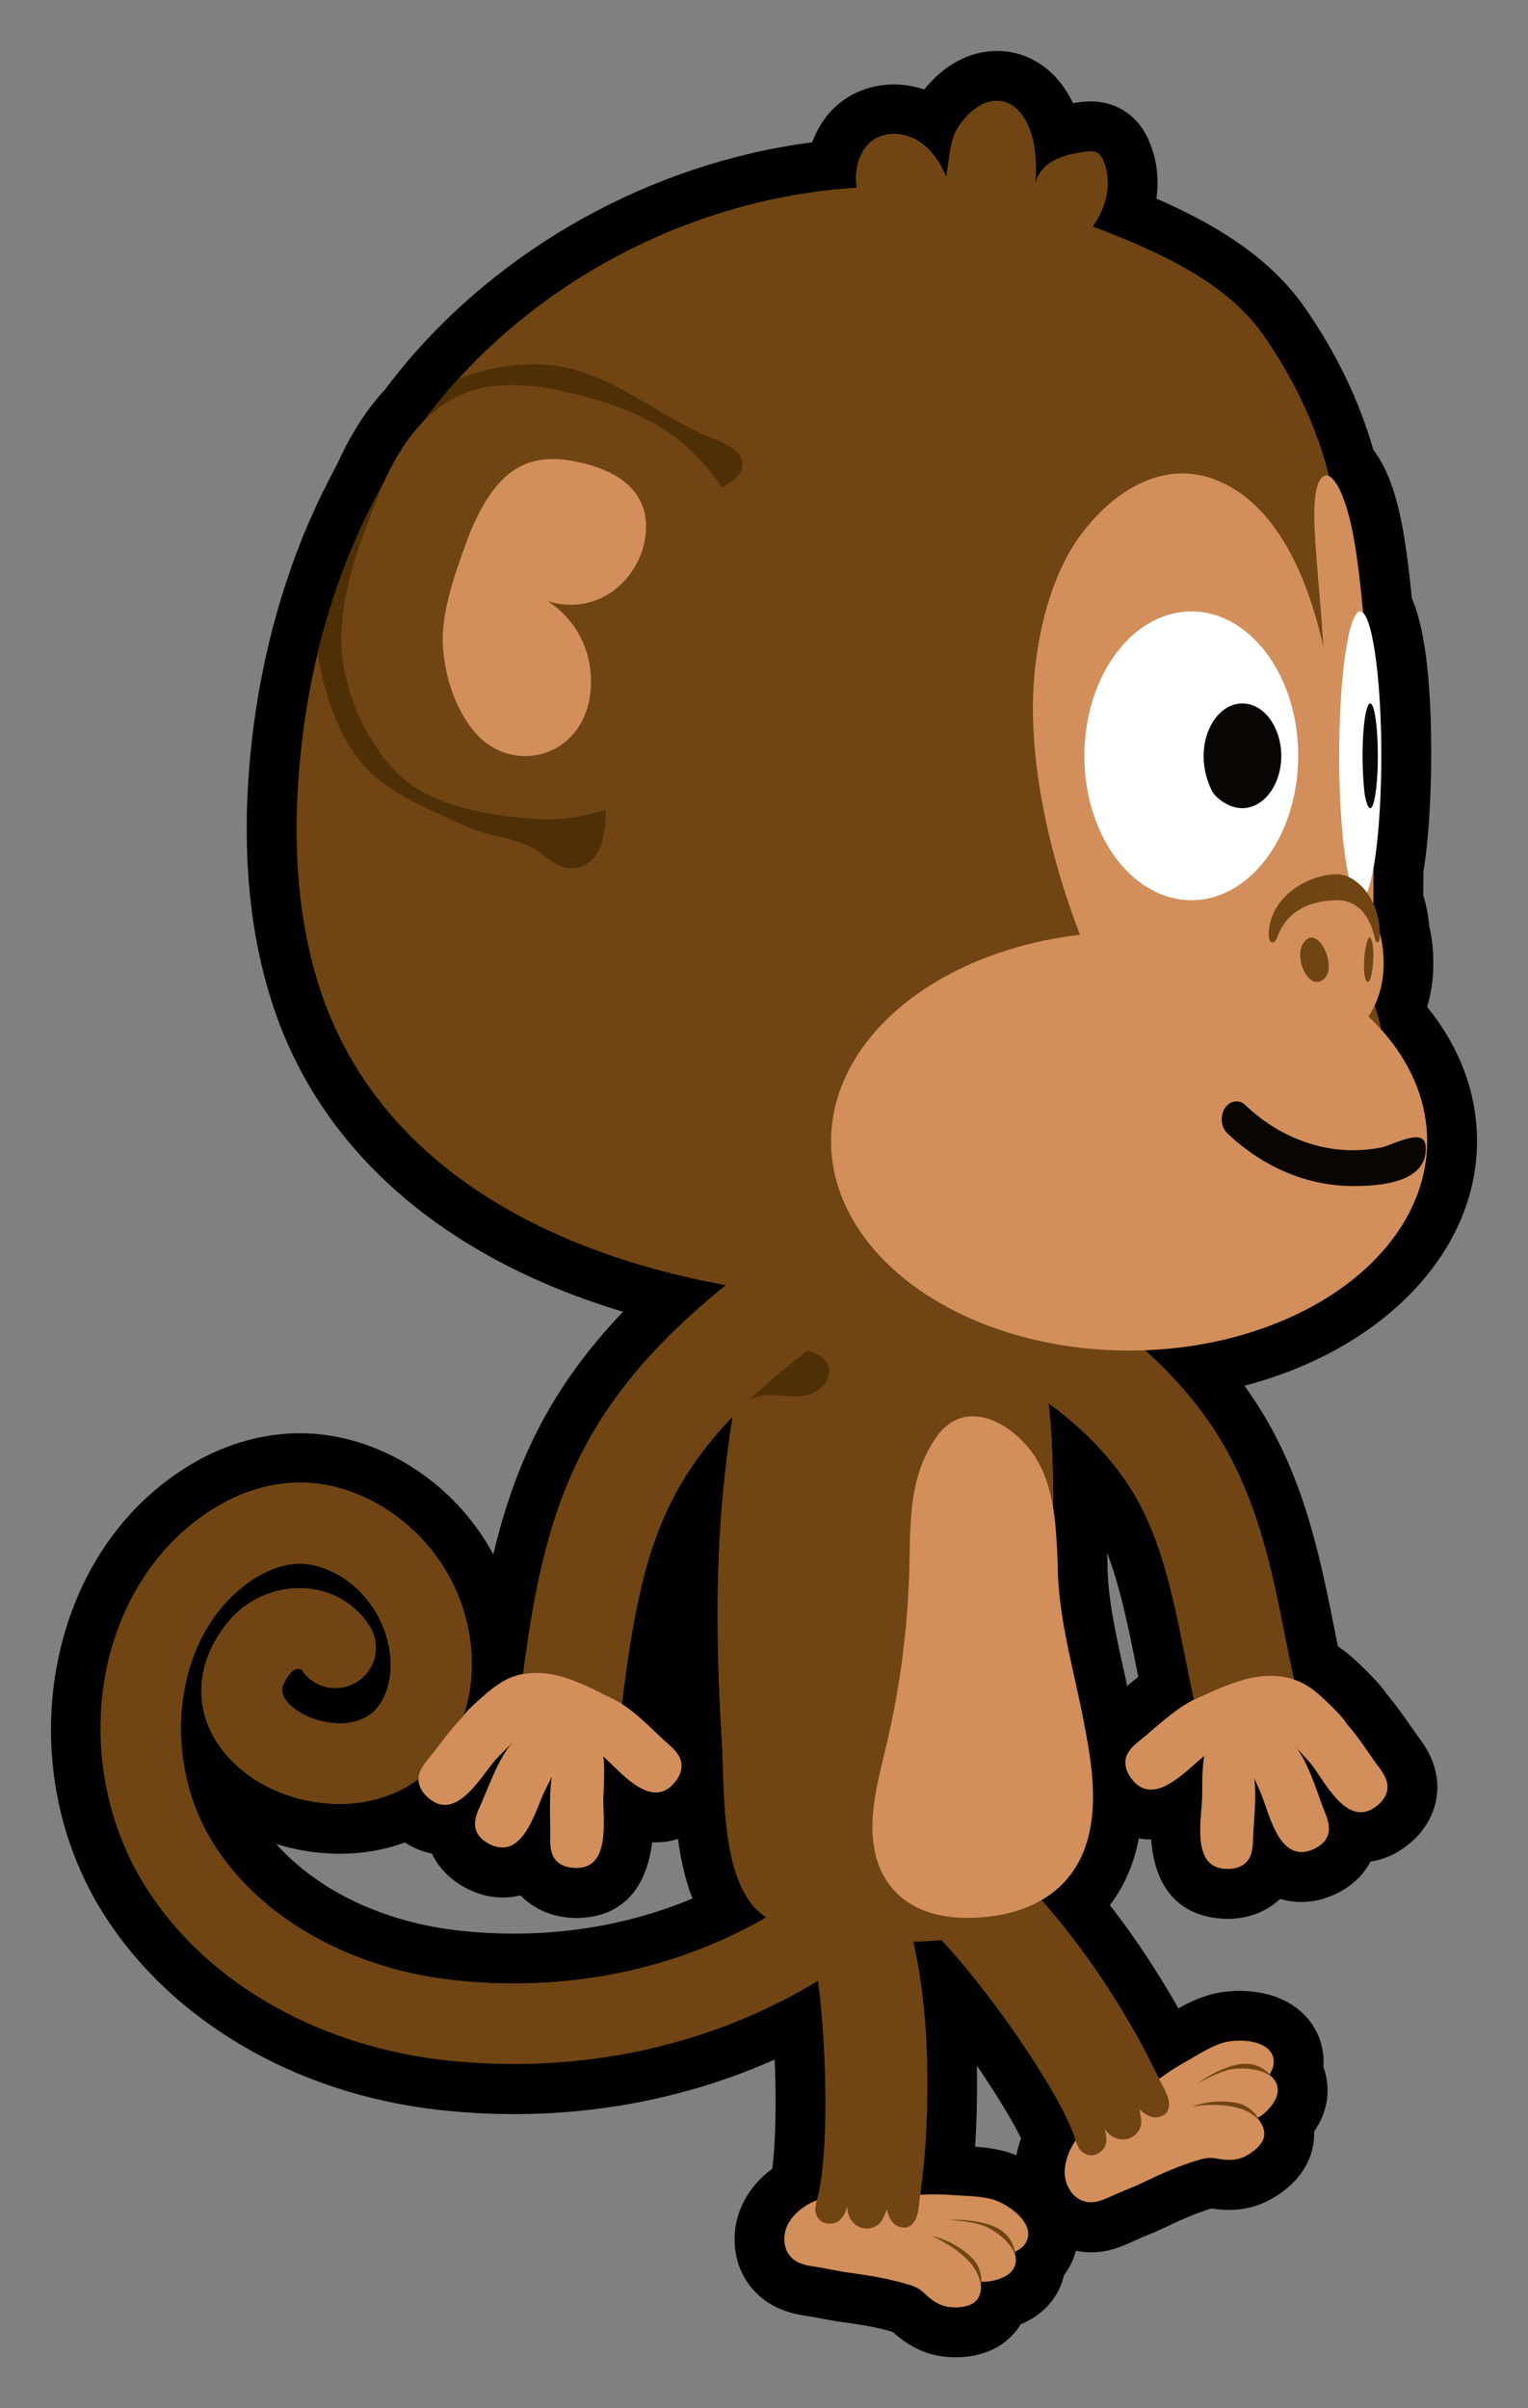 <?xml version="1.0" encoding="utf-8"?><!-- Generator: Adobe Illustrator 16.0.0, SVG Export Plug-In . SVG Version: 6.00 Build 0)  --><!DOCTYPE svg PUBLIC "-//W3C//DTD SVG 1.0//EN" "http://www.w3.org/TR/2001/REC-SVG-20010904/DTD/svg10.dtd"><svg xmlns="http://www.w3.org/2000/svg" xmlns:xlink="http://www.w3.org/1999/xlink" version="1.0" id="Calque_1" x="0px" y="0px" width="28.471" height="44.864" viewBox="1.64 0.943 28.471 44.864" enable-background="new 0 0 31.75 46.75" xml:space="preserve">
<rect x="1.64" y="0.943" width="28.471" height="44.864" fill="#808080" stroke="none"/>
<g id="singe_2">
	<g>
		<g>
			<path fill="#8D5E1B" d="M19.445,44.391c-0.074,0-0.146-0.004-0.209-0.015c-0.301-0.044-0.533-0.221-0.678-0.36     c-0.039-0.039-0.045-0.045-0.139-0.073c-0.354-0.104-0.729-0.162-1.014-0.2c-0.119-0.016-0.234-0.038-0.35-0.061     c-0.082-0.016-0.164-0.031-0.248-0.043c-0.23-0.035-0.545-0.082-0.783-0.344c-0.158-0.177-0.242-0.414-0.234-0.666     c0.002-0.136,0.033-0.275,0.09-0.4c0.109-0.242,0.307-0.453,0.574-0.611c0.117-0.625,0.129-1.891,0.035-3.025     c-1.598,0.831-3.404,1.269-5.27,1.269c-0.443,0-0.895-0.025-1.342-0.073C7.307,39.506,5.072,38.184,3.9,36.25     c-1.402-2.314-1.037-5.438,0.832-7.109c0.48-0.432,1.27-0.959,2.291-1.025c0.066-0.005,0.135-0.007,0.203-0.007     c1.342,0,2.66,0.878,3.281,2.184c0.229,0.486,0.357,1.006,0.377,1.521c0.023-0.012,0.076-0.036,0.076-0.036     c0.395-2.821,1.041-4.662,3.193-6.632c-3.469-0.836-5.895-2.698-6.883-5.307c-0.482-1.279-0.664-2.796-0.531-4.504     c0.119-1.583,0.48-3.086,1.072-4.466l0.078-0.174c0.121-0.269,0.25-0.529,0.387-0.786c0,0,0.072-0.143,0.094-0.18     C8.59,9.243,8.867,8.812,9.184,8.484l0.035-0.049c0.055-0.074,0.109-0.149,0.168-0.223c1.887-2.347,4.758-3.893,7.754-4.195     c0.006-0.039,0.014-0.078,0.023-0.116c0.062-0.267,0.197-0.492,0.383-0.653c0.197-0.172,0.463-0.268,0.744-0.268     c0.225,0,0.445,0.059,0.641,0.168c0.029,0.017,0.061,0.035,0.09,0.055c0.02-0.04,0.041-0.078,0.064-0.115     c0.301-0.471,0.699-0.729,1.119-0.729c0.041,0,0.082,0.003,0.123,0.008c0.479,0.06,0.854,0.459,1,1.044     c0.15-0.048,0.303-0.074,0.439-0.096c0.061-0.008,0.123-0.017,0.186-0.017c0.16,0,0.301,0.044,0.418,0.128     c0.139,0.103,0.207,0.233,0.246,0.324c0.156,0.361,0.16,0.773,0.021,1.169c0.016,0.007,0.027,0.011,0.041,0.017     c1.033,0.422,2.186,0.992,2.889,2.007c0.574,0.831,0.99,1.708,1.236,2.606c0.158,0.17,0.359,0.521,0.502,1.284     c0.066,0.356,0.127,0.823,0.182,1.388c0.336,0.651,0.355,2.287,0.348,3.018c-0.008,0.747-0.061,1.425-0.145,1.915     c0,0.188,0,0.368-0.004,0.544c0.066,0.174,0.105,0.359,0.115,0.554c0.057,0.21,0.082,0.446,0.076,0.7     c-0.006,0.253-0.053,0.508-0.141,0.746c0.021,0.07,0.041,0.141,0.057,0.209c0.586,0.689,0.896,1.48,0.896,2.294     c0,2.078-1.998,3.825-4.707,4.258c0.232,0.263,0.443,0.534,0.629,0.812c0.873,1.31,1.154,2.729,1.43,4.104     c0.035,0.178,0.072,0.354,0.109,0.529c0.26,0.143,0.465,0.344,0.631,0.509c0.104,0.101,0.219,0.214,0.316,0.363l0.008,0.011     c0.166,0.189,0.311,0.398,0.438,0.584l0.129,0.182c0.092,0.121,0.219,0.289,0.266,0.518c0.072,0.359-0.102,0.724-0.457,0.949     c-0.154,0.1-0.318,0.148-0.488,0.148l0,0c-0.049,0-0.098-0.004-0.145-0.011c-0.057,0.325-0.307,0.591-0.676,0.707     c-0.096,0.03-0.193,0.046-0.287,0.046c-0.219,0-0.393-0.073-0.535-0.186c-0.006,0.012-0.012,0.022-0.018,0.035     c-0.148,0.291-0.457,0.465-0.822,0.465c-0.043,0-0.086-0.002-0.129-0.006c-0.941-0.102-0.861-1.176-0.828-1.591     c-0.146,0.072-0.305,0.118-0.473,0.118c-0.232,0-0.445-0.088-0.617-0.256c-0.006,0.256-0.033,0.516-0.098,0.773     c-0.113,0.459-0.338,0.851-0.656,1.153c0.291,0.353,0.566,0.724,0.822,1.104c0.344,0.514,0.633,0.998,0.881,1.477     c0.021-0.013,0.221-0.127,0.221-0.127c0.188-0.111,0.4-0.236,0.643-0.312c0.131-0.041,0.293-0.062,0.457-0.062     c0.219,0,0.621,0.041,0.883,0.316c0.15,0.156,0.227,0.365,0.215,0.586c-0.002,0.039-0.006,0.078-0.014,0.117     c0.07,0.131,0.102,0.279,0.088,0.438c-0.02,0.236-0.146,0.436-0.268,0.57c0.031,0.141,0.027,0.283-0.02,0.416     c-0.119,0.352-0.465,0.543-0.607,0.611c-0.141,0.063-0.301,0.098-0.475,0.098c-0.1,0-0.197-0.01-0.289-0.029     c-0.021-0.004-0.037-0.007-0.053-0.007c-0.014,0-0.035,0.002-0.105,0.022c-0.352,0.105-0.697,0.264-0.957,0.391     c-0.105,0.052-0.215,0.097-0.322,0.141c-0.078,0.032-0.154,0.064-0.232,0.1c-0.178,0.084-0.373,0.174-0.613,0.174     c-0.078,0-0.154-0.01-0.229-0.029c-0.23-0.059-0.434-0.21-0.564-0.428c-0.072-0.116-0.123-0.25-0.145-0.385     c-0.043-0.261,0.006-0.545,0.143-0.824c-0.279-0.676-1.133-1.956-1.91-2.894c0.072,0.54,0.111,1.124,0.117,1.773     c0.006,0.618-0.02,1.183-0.074,1.717c0.025,0.001,0.254,0.015,0.254,0.015c0.219,0.012,0.465,0.022,0.707,0.092     c0.285,0.082,0.795,0.377,0.949,0.824c0.088,0.256,0.047,0.516-0.111,0.733c-0.023,0.03-0.049,0.06-0.076,0.088     c-0.014,0.147-0.07,0.291-0.166,0.415c-0.148,0.188-0.361,0.282-0.537,0.33c-0.051,0.134-0.135,0.251-0.246,0.337     C19.877,44.357,19.623,44.391,19.445,44.391z M5.578,34.014c0.084,0.34,0.217,0.672,0.402,0.978     c0.781,1.29,2.34,2.181,4.166,2.38c0.357,0.04,0.719,0.061,1.072,0.061c1.396,0,2.75-0.309,3.951-0.894     c-0.383-0.604-0.471-1.467-0.504-2.229c-0.049,0.08-0.111,0.157-0.186,0.229c-0.174,0.171-0.389,0.262-0.621,0.262     c-0.186,0-0.354-0.057-0.512-0.142c0.014,0.415,0.043,1.491-0.904,1.547l-0.068,0.002c-0.396,0-0.715-0.188-0.857-0.506     c-0.004-0.013-0.01-0.022-0.014-0.035c-0.139,0.099-0.303,0.159-0.504,0.159c-0.107,0-0.219-0.021-0.326-0.061     c-0.363-0.135-0.6-0.414-0.641-0.74C10,35.027,9.965,35.029,9.93,35.029c-0.186,0-0.359-0.059-0.521-0.172     c-0.057-0.039-0.105-0.082-0.152-0.129c-0.391,0.187-0.826,0.283-1.287,0.283c-0.051,0-0.1-0.002-0.15-0.005     C6.938,34.969,6.117,34.59,5.578,34.014z M13.725,32.477c0.176,0.139,0.336,0.291,0.482,0.431l0.166,0.153     c0.076,0.066,0.17,0.149,0.252,0.26c-0.1-1.719-0.098-3.068,0.002-4.316C14.143,29.912,13.922,30.958,13.725,32.477z      M21.725,28.997c0.053,0.342,0.068,0.685,0.084,1.017l0.002,0.057c0,0.666,0.146,1.332,0.303,2.035     c0.053,0.244,0.107,0.486,0.154,0.728c0.025,0.132,0.053,0.267,0.076,0.403c0.088-0.108,0.189-0.188,0.27-0.252l0.164-0.139     c0.178-0.152,0.373-0.319,0.588-0.464c-0.031-0.149-0.062-0.301-0.094-0.452c-0.23-1.154-0.447-2.246-1.01-3.088     c-0.156-0.234-0.34-0.46-0.549-0.678C21.723,28.454,21.725,28.735,21.725,28.997z" stroke-width="1"/>
			<path d="M20.209,2.822c0.021,0,0.043,0.001,0.064,0.004c0.391,0.048,0.592,0.494,0.643,0.885c0.029,0.229,0.031,0.46,0.01,0.689     c-0.002,0.005-0.002,0.01-0.002,0.015c0-0.005,0-0.01,0.002-0.015c0.023-0.195,0.166-0.362,0.338-0.459     c0.176-0.1,0.379-0.137,0.578-0.168c0.037-0.006,0.076-0.01,0.115-0.01c0.051,0,0.104,0.008,0.145,0.039     c0.045,0.032,0.072,0.082,0.094,0.131c0.176,0.404,0.061,0.869-0.199,1.232c0.172,0.062,0.344,0.13,0.514,0.2     c1,0.409,2.061,0.944,2.682,1.84c0.555,0.802,0.975,1.673,1.209,2.611c0.156,0.067,0.336,0.467,0.455,1.102     c0.072,0.388,0.133,0.888,0.184,1.452c0.205,0.196,0.354,1.438,0.338,2.863c-0.01,0.768-0.064,1.432-0.145,1.88     c0,0.233-0.002,0.459-0.004,0.674c0.068,0.151,0.113,0.331,0.119,0.539c0.061,0.203,0.076,0.424,0.072,0.617     c-0.004,0.253-0.062,0.505-0.17,0.733c0.053,0.153,0.094,0.303,0.123,0.447c0.541,0.602,0.857,1.312,0.857,2.078     c0,2.087-2.334,3.786-5.268,3.891c0.496,0.442,0.924,0.92,1.268,1.437c0.822,1.233,1.098,2.608,1.361,3.938     c0.053,0.258,0.105,0.517,0.16,0.772c0.043,0.015,0.088,0.024,0.129,0.044c0.223,0.107,0.404,0.285,0.58,0.459     c0.092,0.091,0.184,0.184,0.258,0.29c-0.002,0.001-0.006,0.001-0.008,0.002c0.201,0.22,0.375,0.485,0.537,0.715     c0.09,0.128,0.205,0.253,0.238,0.411c0.039,0.198-0.094,0.365-0.252,0.465c-0.082,0.053-0.16,0.075-0.238,0.075     c-0.393,0-0.701-0.604-0.898-0.863c-0.09-0.116-0.23-0.253-0.346-0.399c-0.002,0-0.002,0-0.004,0c0,0,0,0.002,0.002,0.002     c0.252,0.313,0.389,0.762,0.525,1.136c0.055,0.146,0.135,0.297,0.125,0.458c-0.012,0.201-0.184,0.329-0.363,0.385     c-0.051,0.018-0.102,0.024-0.146,0.024c-0.457,0-0.613-0.753-0.75-1.078c-0.037-0.089-0.088-0.199-0.137-0.313     c0.043,0.336,0.01,0.703-0.012,1.026c-0.01,0.156,0.004,0.326-0.07,0.469c-0.078,0.155-0.242,0.212-0.406,0.212     c-0.025,0-0.053-0.002-0.08-0.005c-0.596-0.063-0.404-0.938-0.396-1.325c0.004-0.211-0.004-0.539,0.041-0.774     c-0.002,0.001-0.004,0.003-0.006,0.004c-0.234,0.182-0.631,0.621-0.988,0.621c-0.109,0-0.215-0.042-0.312-0.146     c-0.127-0.138-0.215-0.334-0.125-0.515c0.07-0.144,0.215-0.235,0.334-0.337c0.273-0.232,0.578-0.51,0.908-0.672     c-0.055-0.258-0.109-0.516-0.16-0.773c-0.24-1.201-0.467-2.336-1.08-3.256c-0.363-0.546-0.857-1.047-1.473-1.497     c0.07,0.636,0.084,1.293,0.084,1.948c0.055,0.339,0.07,0.693,0.086,1.036c0,0.96,0.281,1.913,0.467,2.853     c0.145,0.736,0.287,1.501,0.107,2.229c-0.141,0.564-0.461,0.948-0.883,1.19c0.404,0.452,0.773,0.936,1.113,1.438     c0.361,0.543,0.699,1.108,0.986,1.696c0.031,0.065,0.066,0.131,0.104,0.195c0.148-0.113,0.307-0.216,0.473-0.308     c0.227-0.127,0.457-0.284,0.707-0.363c0.08-0.024,0.195-0.042,0.318-0.042c0.301,0,0.646,0.102,0.633,0.416     c-0.004,0.071-0.035,0.145-0.078,0.213c0.014,0.014,0.021,0.029,0.033,0.044c0.08,0.067,0.129,0.157,0.119,0.28     c-0.014,0.156-0.154,0.32-0.271,0.416c-0.031,0.025-0.068,0.043-0.104,0.062c0.012,0.021,0.023,0.041,0.033,0.063     c0.076,0.096,0.115,0.219,0.076,0.333c-0.051,0.148-0.229,0.273-0.365,0.338c-0.084,0.04-0.18,0.055-0.275,0.055     c-0.068,0-0.135-0.008-0.199-0.021c-0.055-0.011-0.1-0.015-0.143-0.015c-0.076,0-0.145,0.015-0.238,0.043     c-0.355,0.104-0.693,0.256-1.025,0.416c-0.184,0.088-0.369,0.153-0.549,0.236c-0.135,0.062-0.271,0.131-0.418,0.131     c-0.037,0-0.074-0.005-0.113-0.015c-0.119-0.031-0.219-0.115-0.283-0.221c-0.041-0.066-0.07-0.14-0.082-0.216     c-0.033-0.198,0.025-0.402,0.119-0.58c0.021-0.043,0.055-0.076,0.08-0.115c0,0-0.002-0.001-0.002-0.002     c-0.238-0.811-1.561-2.739-2.512-3.748c-0.174,0.017-0.348,0.029-0.523,0.035c0.031,0.139,0.059,0.277,0.084,0.412     c0.127,0.703,0.174,1.42,0.18,2.132c0.004,0.653-0.023,1.312-0.107,1.961c-0.01,0.071-0.016,0.145-0.021,0.219     c0.088-0.006,0.176-0.009,0.266-0.009c0.1,0,0.199,0.003,0.299,0.011c0.26,0.019,0.539,0.015,0.791,0.085     c0.285,0.082,0.85,0.479,0.588,0.835c-0.041,0.058-0.107,0.103-0.182,0.136c0.004,0.019,0.004,0.037,0.004,0.055     c0.029,0.1,0.021,0.201-0.055,0.299c-0.098,0.124-0.307,0.184-0.455,0.199c-0.01,0.001-0.021,0.001-0.031,0.001     c-0.029,0-0.061-0.003-0.09-0.007c-0.002,0.024-0.002,0.05-0.006,0.074c0.012,0.12-0.023,0.245-0.119,0.318     c-0.088,0.068-0.223,0.092-0.348,0.092c-0.053,0-0.1-0.004-0.143-0.011c-0.158-0.022-0.307-0.123-0.418-0.233     c-0.105-0.104-0.184-0.142-0.332-0.186c-0.354-0.105-0.721-0.167-1.088-0.217c-0.199-0.026-0.391-0.073-0.588-0.104     c-0.182-0.027-0.375-0.05-0.508-0.195c-0.082-0.092-0.119-0.215-0.115-0.34c0.002-0.078,0.021-0.156,0.051-0.226     c0.082-0.185,0.242-0.321,0.418-0.418c0.041-0.022,0.088-0.034,0.131-0.052v-0.002c0.223-0.731,0.207-2.722,0.023-4.104     c-1.658,1.009-3.604,1.556-5.656,1.556c-0.426,0-0.855-0.023-1.289-0.072c-2.43-0.266-4.535-1.504-5.633-3.315     c-1.291-2.129-0.963-4.995,0.744-6.522c0.428-0.381,1.121-0.849,2.012-0.907c0.059-0.005,0.115-0.007,0.172-0.007     c1.145,0,2.316,0.771,2.863,1.918c0.381,0.805,0.436,1.687,0.17,2.441c0.006-0.006,0.014-0.012,0.02-0.018     c-0.002-0.001-0.004-0.001-0.006-0.002c0.074-0.104,0.174-0.191,0.27-0.277c0.186-0.166,0.373-0.334,0.602-0.431     c0.078-0.033,0.158-0.054,0.24-0.07c0.404-3.098,1.018-5.007,3.791-7.252c-3.17-0.569-6.289-2.106-7.465-5.208     c-0.516-1.361-0.615-2.854-0.504-4.304c0.113-1.482,0.453-2.956,1.037-4.319c0.023-0.057,0.051-0.111,0.076-0.168     c0.113-0.256,0.236-0.508,0.371-0.755c0.029-0.058,0.057-0.117,0.09-0.174C8.977,9.52,9.223,9.105,9.545,8.78     c0.07-0.095,0.137-0.189,0.211-0.281C9.758,8.497,9.76,8.495,9.762,8.493c1.895-2.358,4.826-3.868,7.846-4.052     c-0.021-0.145-0.021-0.291,0.014-0.436c0.039-0.156,0.115-0.307,0.234-0.412c0.123-0.104,0.281-0.154,0.441-0.154     c0.143,0,0.289,0.039,0.412,0.108c0.266,0.147,0.447,0.415,0.562,0.695c0.057-0.274,0.061-0.675,0.211-0.911     C19.646,3.077,19.906,2.822,20.209,2.822 M13.861,34.333c-0.363,0-0.748-0.471-0.979-0.668c0-0.001-0.004-0.003-0.006-0.005     c0.033,0.236,0.01,0.564,0.004,0.775c-0.012,0.387,0.137,1.27-0.463,1.305c-0.014,0-0.029,0.001-0.043,0.001     c-0.176,0-0.357-0.062-0.434-0.231c-0.064-0.146-0.045-0.316-0.047-0.473c-0.004-0.324-0.021-0.691,0.037-1.025     c-0.055,0.111-0.109,0.221-0.15,0.307c-0.148,0.312-0.34,1.042-0.781,1.042c-0.051,0-0.107-0.011-0.166-0.032     c-0.176-0.064-0.342-0.2-0.344-0.402c-0.002-0.16,0.086-0.308,0.145-0.451c0.156-0.366,0.314-0.808,0.582-1.108c0,0,0,0,0.002,0     c-0.002-0.001-0.004-0.001-0.004-0.002c-0.121,0.142-0.27,0.271-0.365,0.384c-0.207,0.244-0.537,0.818-0.922,0.818     c-0.082,0-0.166-0.026-0.252-0.088c-0.133-0.094-0.238-0.237-0.232-0.4c-0.406,0.303-0.916,0.469-1.477,0.469     c-0.043,0-0.086-0.001-0.129-0.003c-1.027-0.047-1.949-0.614-2.297-1.409c-0.287-0.656-0.15-1.386,0.371-2.004     c0.32-0.379,0.814-0.603,1.312-0.603c0.035,0,0.072,0.001,0.107,0.004c0.494,0.034,0.93,0.291,1.191,0.705     c0.223,0.351,0.117,0.813-0.232,1.034c-0.123,0.08-0.262,0.117-0.4,0.117c-0.248,0-0.49-0.123-0.635-0.35     c-0.01-0.006-0.023-0.009-0.043-0.009c-0.047,0-0.115,0.021-0.156,0.069c-0.219,0.258-0.162,0.385-0.143,0.434     c0.102,0.229,0.508,0.49,0.99,0.512c0.023,0.001,0.047,0.002,0.07,0.002c0.27,0,0.602-0.083,0.791-0.427     c0.223-0.405,0.209-0.974-0.035-1.485c-0.299-0.631-0.92-1.062-1.514-1.062c-0.021,0-0.043,0-0.064,0.001     c-0.363,0.023-0.758,0.211-1.111,0.529c-1.168,1.043-1.375,3.121-0.461,4.627c0.855,1.414,2.543,2.386,4.512,2.602     c0.377,0.042,0.754,0.062,1.125,0.062c1.703,0,3.318-0.433,4.707-1.233c-0.861-0.54-0.777-2.319-0.83-3.246     c-0.094-1.554-0.127-3.118,0.021-4.669c0.045-0.464,0.102-0.943,0.18-1.42c-1.439,1.5-1.77,2.93-2.068,5.365     c0.277,0.181,0.531,0.436,0.764,0.65c0.113,0.107,0.254,0.206,0.316,0.354c0.08,0.185-0.016,0.376-0.15,0.507     C14.064,34.296,13.963,34.333,13.861,34.333 M20.209,1.893L20.209,1.893L20.209,1.893c-0.5,0-0.979,0.258-1.348,0.717     c-0.184-0.062-0.373-0.094-0.568-0.094c-0.393,0-0.764,0.136-1.049,0.381c-0.209,0.182-0.369,0.42-0.471,0.697     c-2.996,0.389-5.842,1.965-7.732,4.312L9.033,7.916c-0.066,0.081-0.121,0.157-0.18,0.232L8.83,8.184     C8.492,8.54,8.195,8.996,7.947,9.539C7.93,9.571,7.914,9.604,7.898,9.637L7.871,9.688c-0.143,0.266-0.277,0.541-0.4,0.814     l-0.023,0.057c-0.021,0.043-0.039,0.084-0.059,0.125c-0.609,1.428-0.984,2.979-1.109,4.614c-0.137,1.777,0.055,3.36,0.562,4.704     c0.965,2.549,3.211,4.42,6.408,5.378c-1.338,1.397-2.01,2.802-2.418,4.521c-0.73-1.358-2.154-2.258-3.605-2.258     c-0.076,0-0.154,0.002-0.232,0.008c-1.154,0.076-2.033,0.662-2.57,1.143c-2.029,1.816-2.434,5.198-0.92,7.698     c1.246,2.056,3.611,3.46,6.326,3.758c0.463,0.052,0.932,0.077,1.391,0.077c1.697,0,3.35-0.348,4.852-1.016     c0.035,0.806,0.016,1.566-0.043,2.033c-0.258,0.19-0.453,0.428-0.572,0.696c-0.082,0.181-0.127,0.38-0.131,0.578     c-0.012,0.374,0.115,0.726,0.355,0.991c0.35,0.385,0.797,0.451,1.037,0.486c0.098,0.015,0.174,0.03,0.25,0.045     c0.125,0.023,0.248,0.047,0.375,0.063c0.283,0.038,0.615,0.089,0.93,0.181c0.27,0.25,0.576,0.405,0.895,0.452     c0.09,0.013,0.184,0.021,0.277,0.021c0.359,0,0.678-0.1,0.92-0.287c0.115-0.092,0.215-0.202,0.291-0.327     c0.197-0.082,0.406-0.212,0.57-0.42c0.117-0.147,0.197-0.317,0.236-0.495c0.006-0.007,0.012-0.014,0.016-0.02     c0.098-0.135,0.166-0.281,0.207-0.435c0.092,0.019,0.186,0.029,0.281,0.029c0.344,0,0.611-0.124,0.787-0.206     c0.092-0.042,0.162-0.071,0.234-0.102c0.115-0.048,0.232-0.097,0.348-0.151c0.26-0.124,0.562-0.265,0.877-0.359     c0.111,0.019,0.219,0.028,0.326,0.028c0.24,0,0.467-0.049,0.668-0.143c0.199-0.091,0.676-0.36,0.854-0.881     c0.049-0.141,0.068-0.287,0.064-0.434c0.119-0.178,0.225-0.4,0.246-0.664c0.016-0.189-0.012-0.374-0.074-0.545     c0-0.008,0-0.016,0.002-0.024c0.018-0.35-0.105-0.68-0.344-0.93c-0.281-0.297-0.715-0.46-1.219-0.46     c-0.15,0-0.375,0.015-0.598,0.085c-0.203,0.063-0.385,0.153-0.543,0.241c-0.199-0.355-0.424-0.717-0.676-1.094     c-0.189-0.283-0.391-0.561-0.6-0.83c0.232-0.303,0.4-0.659,0.5-1.059c0.014-0.061,0.027-0.122,0.039-0.184     c0.072,0.013,0.148,0.02,0.223,0.02c0.002,0,0.004,0,0.006,0c0.086,1.096,0.701,1.411,1.246,1.469     c0.059,0.006,0.119,0.011,0.178,0.011c0.385,0,0.73-0.136,0.98-0.372c0.119,0.035,0.252,0.057,0.395,0.057     c0.145,0,0.287-0.021,0.428-0.066c0.395-0.125,0.695-0.371,0.863-0.688c0.193-0.026,0.381-0.099,0.553-0.208     c0.523-0.333,0.777-0.883,0.664-1.438c-0.066-0.328-0.242-0.562-0.346-0.699l-0.041-0.059l-0.08-0.113     c-0.131-0.188-0.275-0.398-0.449-0.601c-0.123-0.18-0.258-0.312-0.365-0.422c-0.148-0.146-0.322-0.317-0.545-0.469     c-0.021-0.109-0.045-0.218-0.066-0.328c-0.271-1.354-0.574-2.886-1.5-4.272c-0.057-0.086-0.115-0.17-0.176-0.254     c2.535-0.66,4.334-2.455,4.334-4.557c0-0.889-0.32-1.749-0.93-2.501c0.072-0.239,0.111-0.489,0.115-0.738     c0.006-0.28-0.02-0.542-0.078-0.782c-0.016-0.192-0.053-0.379-0.109-0.559c0.002-0.139,0.002-0.281,0.002-0.429     c0.084-0.511,0.135-1.198,0.145-1.948c0.021-1.868-0.174-2.732-0.359-3.154c-0.053-0.539-0.113-0.99-0.178-1.342     c-0.139-0.734-0.336-1.163-0.539-1.421c-0.262-0.916-0.689-1.808-1.275-2.649c-0.695-1.006-1.803-1.615-2.768-2.035     c0.053-0.368,0.008-0.738-0.139-1.076c-0.033-0.081-0.143-0.329-0.4-0.518c-0.137-0.099-0.367-0.217-0.689-0.217     c-0.104,0-0.189,0.012-0.254,0.021c-0.025,0.003-0.049,0.007-0.072,0.011c-0.254-0.538-0.699-0.896-1.242-0.962     C20.328,1.895,20.268,1.893,20.209,1.893L20.209,1.893L20.209,1.893z M22.643,32.35c-0.023-0.114-0.051-0.229-0.076-0.345     c-0.148-0.678-0.291-1.319-0.291-1.935v-0.021l-0.002-0.021v-0.031c-0.002-0.042-0.004-0.084-0.006-0.127     c0.246,0.638,0.395,1.379,0.549,2.149c0.01,0.056,0.021,0.109,0.033,0.164C22.777,32.24,22.709,32.296,22.643,32.35L22.643,32.35     z M13.861,35.264c0.143,0,0.279-0.021,0.412-0.064c0.051,0.379,0.133,0.761,0.27,1.111c-1.029,0.431-2.16,0.654-3.322,0.654     c-0.338,0-0.684-0.019-1.021-0.056c-1.408-0.154-2.639-0.744-3.414-1.615c0.318,0.101,0.662,0.163,1.014,0.179     c0.059,0.002,0.115,0.004,0.174,0.004c0.424,0,0.834-0.071,1.211-0.211c0.156,0.104,0.326,0.172,0.502,0.207     c0.154,0.324,0.443,0.584,0.828,0.729c0.16,0.061,0.326,0.09,0.49,0.09c0.119,0,0.229-0.014,0.334-0.04     c0.256,0.267,0.625,0.421,1.039,0.421c0.033,0,0.062-0.001,0.098-0.002c0.547-0.031,1.176-0.316,1.316-1.406     C13.812,35.264,13.836,35.264,13.861,35.264L13.861,35.264z M19.809,40.934c0.027-0.406,0.039-0.834,0.035-1.285     c0-0.076-0.002-0.151-0.004-0.227c0.354,0.516,0.656,1.01,0.826,1.355c-0.039,0.104-0.068,0.212-0.088,0.318     c-0.068-0.029-0.131-0.052-0.186-0.066C20.189,40.971,19.988,40.946,19.809,40.934L19.809,40.934z" stroke-width="1" fill="undefined"/>
		</g>
		<g>
			<path fill="none" stroke="#704413" stroke-width="1.9" stroke-miterlimit="10" d="M20.328,25.462     c1.219,0.616,2.346,1.447,3.111,2.595c0.896,1.344,1.066,2.983,1.414,4.53"/>
			<g>
				<path fill="#D28F5B" d="M22.854,40.012c0.25-0.262,0.543-0.47,0.859-0.646c0.225-0.127,0.455-0.284,0.705-0.363      c0.285-0.089,0.973-0.066,0.951,0.374c-0.008,0.157-0.145,0.327-0.256,0.425c-0.166,0.145-0.439,0.198-0.652,0.211      c-0.186,0.01-0.369,0.027-0.547,0.077c-0.111,0.031-0.227,0.04-0.334,0.062c-0.244,0.051-0.463,0.208-0.684,0.313      c-0.041,0.021-0.082,0.039-0.127,0.043s-0.094-0.009-0.119-0.045c-0.02-0.023-0.025-0.054-0.025-0.083      c0-0.093,0.059-0.175,0.119-0.245C22.781,40.094,22.816,40.053,22.854,40.012z" stroke-width="1"/>
				<path fill="#704413" d="M25.041,39.913c0.104,0.021,0.211,0.043,0.316,0.039c0.02,0,0.041-0.002,0.055-0.017      c0.016-0.015,0.018-0.039,0.016-0.062c-0.014-0.239-0.244-0.438-0.471-0.474c-0.146-0.023-0.299,0.003-0.438,0.054      c-0.191,0.069-0.396,0.175-0.559,0.299c-0.006,0.005-0.012,0.011-0.014,0.017c-0.006,0.014,0.008,0.025,0.018,0.033      c0.031,0.021,0.072,0.028,0.109,0.033c0.104,0.014,0.205,0.018,0.309,0.012c0.102-0.004,0.205-0.026,0.307-0.007      C24.809,39.863,24.924,39.891,25.041,39.913z" stroke-width="1"/>
				<path fill="#D28F5B" d="M23.246,40.766c-0.041,0.014-0.09,0.029-0.135,0.023c-0.029-0.004-0.057-0.02-0.086-0.025      c-0.072-0.015-0.137-0.033-0.193-0.08c-0.047-0.039-0.109-0.066-0.129-0.123c-0.014-0.037-0.004-0.076,0.016-0.109      c0.018-0.033,0.047-0.059,0.076-0.083c0.146-0.121,0.32-0.202,0.494-0.272c0.088-0.035,0.166-0.067,0.248-0.115      c0.082-0.049,0.166-0.092,0.25-0.135c0.23-0.119,0.467-0.269,0.719-0.338c0.287-0.08,0.975-0.033,0.938,0.405      c-0.012,0.156-0.152,0.322-0.27,0.416c-0.172,0.138-0.443,0.185-0.658,0.188c-0.186,0.004-0.369,0.016-0.551,0.06      c-0.111,0.026-0.225,0.031-0.336,0.051C23.494,40.65,23.377,40.725,23.246,40.766z" stroke-width="1"/>
				<path fill="#704413" d="M23.609,40.299c0.105,0.031,0.213,0.064,0.293,0.139c0.029,0.025,0.057,0.06,0.094,0.076      c0.041,0.017,0.09,0.017,0.131,0.02c0.213,0.014,0.422,0.064,0.631,0.107c0.105,0.021,0.211,0.043,0.318,0.041      c0.02,0,0.039-0.002,0.053-0.017c0.016-0.015,0.018-0.04,0.016-0.062c-0.012-0.233-0.23-0.438-0.451-0.482      c-0.227-0.046-0.465-0.039-0.689,0.02C23.865,40.174,23.732,40.227,23.609,40.299z" stroke-width="1"/>
				<g>
					<path fill="#D28F5B" d="M21.607,40.941c0.061-0.114,0.135-0.219,0.221-0.315c0.033-0.04,0.084-0.112,0.133-0.131       c0.047-0.019,0.115,0,0.164,0.006c0.172,0.021,0.346-0.005,0.516-0.04c0.338-0.07,0.668-0.173,1.006-0.24       c0.338-0.066,0.691-0.097,1.025-0.019c0.141,0.033,0.25,0.085,0.361,0.177c0.119,0.098,0.197,0.262,0.148,0.408       c-0.051,0.148-0.229,0.273-0.363,0.337c-0.146,0.068-0.324,0.065-0.479,0.035c-0.146-0.029-0.23-0.017-0.381,0.026       c-0.354,0.106-0.693,0.257-1.025,0.418c-0.182,0.088-0.369,0.154-0.549,0.236c-0.168,0.077-0.342,0.165-0.531,0.116       c-0.119-0.03-0.219-0.114-0.283-0.22c-0.041-0.066-0.07-0.141-0.082-0.217C21.455,41.322,21.516,41.119,21.607,40.941z" stroke-width="1"/>
				</g>
				<g>
					<path fill="#704413" d="M23.307,39.805c0.02,0.035,0.037,0.072,0.053,0.109c0.057,0.12,0.105,0.275,0.01,0.391       c-0.047,0.057-0.148,0.09-0.223,0.082c-0.115-0.013-0.191-0.076-0.275-0.148c0.01,0.087,0.039,0.173,0.031,0.26       c-0.014,0.152-0.146,0.281-0.299,0.298c-0.15,0.019-0.307-0.069-0.381-0.202c0.021,0.086,0.041,0.174,0.027,0.26       c-0.021,0.156-0.195,0.278-0.352,0.229c-0.059-0.019-0.104-0.06-0.145-0.106c-0.023-0.049-0.051-0.092-0.068-0.151       c-0.312-1.065-2.504-4.07-3.254-4.366l1.02-1.404c0.535,0.211,0.986,0.633,1.377,1.045c0.492,0.517,0.926,1.09,1.322,1.682       c0.363,0.543,0.701,1.107,0.988,1.697C23.191,39.586,23.25,39.693,23.307,39.805z" stroke-width="1"/>
				</g>
			</g>
			<path fill="none" stroke="#704413" stroke-width="1.5" stroke-linecap="round" stroke-miterlimit="10" d="M19.09,34.861     c-2.143,2.812-5.58,4.1-9.076,3.717c-2.016-0.221-4.02-1.225-5.072-2.958c-1.051-1.733-0.906-4.224,0.605-5.575     c0.434-0.39,0.979-0.68,1.561-0.718c0.971-0.063,1.891,0.608,2.307,1.485c0.322,0.679,0.375,1.513,0.014,2.17     c-0.986,1.794-4.352,0.306-2.938-1.366c0.355-0.421,1.082-0.486,1.404,0.022"/>
			<g>
				<path fill="#704413" d="M21.279,30.964c-0.021-0.376-0.021-0.755-0.021-1.133c0.004-1.246,0.033-2.538-0.242-3.702      c-0.453-1.923-1.715-3.195-2.721-3.195c-0.029,0-0.057,0.002-0.084,0.004c-0.893,0.06-1.641,0.922-2.088,1.736      c-0.65,1.19-0.875,2.698-1.006,4.073c-0.146,1.55-0.113,3.116-0.021,4.669c0.057,0.963-0.041,2.85,0.932,3.307      c0.738,0.349,1.494,0.398,2.268,0.398c0.77,0,1.525-0.05,2.266-0.398C21.812,36.133,21.379,32.643,21.279,30.964z" stroke-width="1"/>
			</g>
			<path fill="#4E2F06" d="M16.246,26.102c-0.492,0.096-0.992,0.843-1.234,1.24c0.295-0.139,0.668-0.432,0.998-0.414     c0.168,0.008,0.336,0.033,0.504,0.023s0.342-0.062,0.457-0.184c0.117-0.121,0.158-0.324,0.062-0.461     c-0.039-0.055-0.096-0.095-0.154-0.125C16.688,26.08,16.459,26.061,16.246,26.102z" stroke-width="1"/>
			<path fill="none" stroke="#704413" stroke-width="1.9" stroke-miterlimit="10" d="M12.285,32.581     c0.422-3.414,0.947-5.185,4.402-7.661"/>
			<g>
				<g>
					<path fill="#D28F5B" d="M11.895,35.037c0.002,0.156-0.018,0.326,0.047,0.473c0.084,0.184,0.289,0.24,0.477,0.229       c0.6-0.035,0.451-0.917,0.463-1.306c0.01-0.281,0.049-0.77-0.059-0.976c-0.084-0.164-0.336-0.173-0.504-0.093       c-0.166,0.08-0.279,0.246-0.336,0.421C11.859,34.172,11.891,34.641,11.895,35.037z" stroke-width="1"/>
				</g>
				<g>
					<path fill="#D28F5B" d="M13.992,33.344c0.113,0.106,0.254,0.205,0.318,0.354c0.08,0.186-0.018,0.376-0.15,0.507       c-0.432,0.419-0.982-0.285-1.275-0.538c-0.215-0.184-0.631-0.395-0.682-0.701c-0.031-0.182,0.1-0.365,0.271-0.436       c0.17-0.068,0.369-0.04,0.537,0.037C13.377,32.732,13.703,33.071,13.992,33.344z" stroke-width="1"/>
				</g>
				<g>
					<path fill="#D28F5B" d="M10.639,34.475c-0.061,0.144-0.146,0.291-0.145,0.451c0.002,0.2,0.166,0.336,0.342,0.401       c0.562,0.208,0.781-0.659,0.949-1.009c0.119-0.256,0.373-0.676,0.338-0.917c-0.029-0.183-0.24-0.294-0.426-0.288       c-0.186,0.007-0.354,0.113-0.477,0.252C10.953,33.667,10.793,34.107,10.639,34.475z" stroke-width="1"/>
				</g>
				<g>
					<path fill="#D28F5B" d="M9.707,33.602C9.611,33.725,9.488,33.846,9.449,34c-0.051,0.195,0.074,0.369,0.229,0.477       c0.49,0.348,0.924-0.436,1.176-0.73c0.184-0.215,0.561-0.488,0.562-0.8c0-0.185-0.156-0.345-0.336-0.388       c-0.182-0.041-0.371,0.02-0.525,0.121C10.219,32.903,9.951,33.288,9.707,33.602z" stroke-width="1"/>
				</g>
				<g>
					<path fill="#D28F5B" d="M12.254,33.587c-0.377,0.041-0.748-0.098-1.096-0.248c-0.303-0.13-0.6-0.27-0.887-0.427       c0.078-0.104,0.176-0.191,0.271-0.277c0.184-0.166,0.373-0.334,0.602-0.431c0.342-0.146,0.738-0.112,1.086,0.013       c0.213,0.074,0.418,0.165,0.617,0.271c0.264,0.138,0.543,0.271,0.688,0.546c0.057,0.104,0.086,0.24,0.012,0.33       c-0.037,0.044-0.094,0.066-0.15,0.086c-0.188,0.064-0.385,0.105-0.582,0.119c-0.088,0.006-0.158-0.01-0.242-0.021       C12.469,33.537,12.355,33.576,12.254,33.587z" stroke-width="1"/>
				</g>
			</g>
			<g>
				<g>
					<path fill="#D28F5B" d="M24.992,35.079c-0.01,0.156,0.004,0.326-0.068,0.469c-0.092,0.179-0.301,0.228-0.488,0.207       c-0.596-0.063-0.404-0.938-0.396-1.325c0.006-0.283-0.012-0.771,0.104-0.973c0.096-0.16,0.348-0.156,0.508-0.068       c0.164,0.088,0.27,0.26,0.316,0.438C25.07,34.217,25.016,34.682,24.992,35.079z" stroke-width="1"/>
				</g>
				<g>
					<path fill="#D28F5B" d="M22.98,33.285c-0.119,0.102-0.264,0.193-0.334,0.337c-0.09,0.181-0.002,0.376,0.125,0.515       c0.41,0.439,0.994-0.238,1.301-0.477c0.223-0.173,0.648-0.363,0.715-0.667c0.039-0.181-0.082-0.37-0.25-0.447       s-0.367-0.059-0.539,0.011C23.625,32.705,23.285,33.027,22.98,33.285z" stroke-width="1"/>
				</g>
				<g>
					<path fill="#D28F5B" d="M26.275,34.577c0.055,0.146,0.135,0.297,0.125,0.458c-0.012,0.201-0.184,0.328-0.363,0.385       c-0.572,0.182-0.748-0.695-0.896-1.054c-0.105-0.261-0.342-0.693-0.293-0.933c0.037-0.182,0.254-0.281,0.439-0.268       c0.184,0.016,0.348,0.131,0.463,0.273C26.002,33.756,26.139,34.204,26.275,34.577z" stroke-width="1"/>
				</g>
				<g>
					<path fill="#D28F5B" d="M27.248,33.752c0.09,0.127,0.205,0.253,0.238,0.41c0.039,0.197-0.094,0.364-0.252,0.466       c-0.508,0.322-0.902-0.479-1.137-0.788c-0.172-0.224-0.537-0.515-0.523-0.826c0.008-0.185,0.172-0.336,0.354-0.369       s0.371,0.037,0.521,0.146C26.77,33.028,27.02,33.426,27.248,33.752z" stroke-width="1"/>
				</g>
				<g>
					<path fill="#D28F5B" d="M24.705,33.612c0.375,0.06,0.752-0.062,1.107-0.195c0.307-0.114,0.609-0.239,0.904-0.384       c-0.072-0.107-0.164-0.199-0.256-0.29c-0.178-0.174-0.357-0.353-0.582-0.459c-0.334-0.162-0.73-0.147-1.086-0.042       c-0.215,0.064-0.426,0.146-0.629,0.24c-0.271,0.125-0.555,0.244-0.713,0.512c-0.062,0.102-0.1,0.236-0.025,0.33       c0.033,0.046,0.09,0.072,0.145,0.093c0.184,0.075,0.379,0.124,0.576,0.146c0.088,0.011,0.158-0.002,0.244-0.006       C24.494,33.553,24.604,33.598,24.705,33.612z" stroke-width="1"/>
				</g>
			</g>
			<g>
				<path fill="#D28F5B" d="M18.277,41.907c0.352-0.082,0.711-0.095,1.072-0.069c0.258,0.02,0.537,0.014,0.789,0.085      c0.287,0.082,0.85,0.479,0.59,0.835c-0.094,0.127-0.301,0.194-0.447,0.215c-0.219,0.028-0.475-0.076-0.662-0.184      c-0.158-0.093-0.322-0.179-0.498-0.234c-0.109-0.035-0.211-0.091-0.314-0.133c-0.229-0.091-0.5-0.08-0.742-0.111      c-0.045-0.006-0.09-0.013-0.129-0.034s-0.072-0.06-0.076-0.104c-0.002-0.029,0.01-0.059,0.025-0.084      c0.051-0.078,0.146-0.113,0.234-0.141C18.17,41.934,18.225,41.92,18.277,41.907z" stroke-width="1"/>
				<path fill="#704413" d="M20.158,43.025c0.074,0.076,0.152,0.152,0.242,0.207c0.018,0.011,0.035,0.021,0.055,0.017      c0.021-0.004,0.035-0.022,0.047-0.042c0.121-0.208,0.035-0.5-0.133-0.654c-0.109-0.102-0.25-0.162-0.396-0.195      c-0.197-0.047-0.426-0.072-0.629-0.059c-0.008,0.002-0.016,0.002-0.021,0.008c-0.012,0.008-0.008,0.023-0.002,0.035      c0.014,0.036,0.043,0.063,0.072,0.09c0.076,0.066,0.16,0.127,0.25,0.179c0.088,0.052,0.188,0.091,0.262,0.163      C19.99,42.855,20.072,42.941,20.158,43.025z" stroke-width="1"/>
				<path fill="#D28F5B" d="M18.189,42.752c-0.041-0.011-0.092-0.025-0.125-0.055c-0.021-0.02-0.037-0.047-0.059-0.067      c-0.051-0.052-0.094-0.104-0.115-0.174c-0.018-0.058-0.057-0.114-0.041-0.174c0.008-0.037,0.039-0.065,0.072-0.083      s0.072-0.021,0.109-0.027c0.188-0.02,0.379,0.008,0.562,0.045c0.092,0.02,0.176,0.033,0.271,0.039      c0.094,0.006,0.188,0.016,0.281,0.025c0.26,0.027,0.537,0.031,0.787,0.113c0.283,0.091,0.832,0.507,0.561,0.854      c-0.098,0.124-0.307,0.184-0.455,0.199c-0.219,0.021-0.473-0.092-0.652-0.205c-0.158-0.1-0.318-0.189-0.492-0.252      c-0.107-0.039-0.207-0.098-0.309-0.143C18.459,42.791,18.322,42.788,18.189,42.752z" stroke-width="1"/>
				<path fill="#704413" d="M18.75,42.562c0.07,0.082,0.141,0.17,0.168,0.275c0.012,0.038,0.016,0.081,0.037,0.114      c0.023,0.036,0.064,0.063,0.098,0.089c0.17,0.128,0.316,0.286,0.467,0.438c0.076,0.076,0.154,0.151,0.246,0.207      c0.018,0.011,0.033,0.021,0.055,0.017c0.02-0.004,0.033-0.022,0.047-0.042c0.115-0.202,0.047-0.494-0.113-0.652      c-0.164-0.162-0.367-0.287-0.588-0.363C19.031,42.598,18.891,42.569,18.75,42.562z" stroke-width="1"/>
				<g>
					<path fill="#D28F5B" d="M16.725,41.998c0.111-0.062,0.232-0.109,0.355-0.143c0.051-0.015,0.131-0.047,0.184-0.036       c0.051,0.01,0.096,0.062,0.133,0.095c0.133,0.112,0.293,0.188,0.455,0.25c0.318,0.127,0.652,0.223,0.971,0.354       c0.318,0.129,0.629,0.299,0.867,0.547c0.098,0.104,0.16,0.209,0.203,0.347c0.047,0.147,0.021,0.328-0.1,0.423       c-0.123,0.096-0.342,0.104-0.49,0.082c-0.158-0.023-0.305-0.123-0.418-0.232c-0.105-0.104-0.184-0.143-0.332-0.187       c-0.354-0.106-0.721-0.167-1.086-0.216c-0.201-0.026-0.393-0.074-0.59-0.104c-0.184-0.027-0.375-0.052-0.506-0.195       c-0.084-0.092-0.121-0.217-0.117-0.342c0.002-0.076,0.02-0.154,0.051-0.225C16.389,42.232,16.549,42.096,16.725,41.998z" stroke-width="1"/>
				</g>
				<g>
					<path fill="#704413" d="M18.768,41.98c-0.004,0.041-0.01,0.082-0.016,0.123c-0.021,0.129-0.064,0.287-0.207,0.33       c-0.072,0.021-0.176-0.004-0.232-0.052c-0.09-0.075-0.117-0.169-0.148-0.276c-0.039,0.078-0.062,0.166-0.115,0.233       c-0.094,0.12-0.277,0.154-0.412,0.085c-0.137-0.068-0.219-0.227-0.207-0.379c-0.029,0.083-0.061,0.168-0.119,0.234       c-0.105,0.117-0.314,0.124-0.42-0.002c-0.039-0.049-0.055-0.106-0.062-0.17c0.008-0.053,0.01-0.104,0.027-0.163       c0.322-1.062,0.145-4.776-0.318-5.437l1.623-0.613c0.33,0.473,0.475,1.071,0.574,1.631c0.129,0.701,0.176,1.418,0.182,2.131       c0.004,0.654-0.023,1.312-0.107,1.961C18.793,41.735,18.783,41.859,18.768,41.98z" stroke-width="1"/>
				</g>
			</g>
			<g>
				<path fill="#D28F5B" d="M20.793,27.901c-0.471-0.558-1.232-0.862-1.705-0.188c-0.561,0.8-0.475,1.726-0.51,2.636      c-0.039,1.037-0.18,2.069-0.416,3.08c-0.121,0.519-0.27,1.037-0.266,1.57c0.008,1.082,0.697,1.672,1.756,1.672      c1.051,0,1.996-0.425,2.268-1.521c0.18-0.729,0.035-1.493-0.107-2.229c-0.184-0.939-0.467-1.893-0.467-2.853      C21.311,29.309,21.291,28.493,20.793,27.901z" stroke-width="1"/>
			</g>
			<g>
				<path fill="#704413" d="M26.453,14.113c0.172-1.196,0.258-2.415,0.084-3.609c-0.174-1.203-0.658-2.303-1.348-3.297      c-0.621-0.896-1.682-1.432-2.682-1.84c-1.35-0.553-2.795-0.938-4.285-0.938c-3.457,0-6.885,1.772-8.865,4.604      c-1.295,1.85-1.979,4.086-2.15,6.338c-0.111,1.452-0.01,2.941,0.504,4.305c1.559,4.111,6.533,5.478,10.512,5.478      c2.424,0,5.055-0.47,7.156-1.688c1.594-0.924,2.531-2.111,1.805-3.979c-0.279-0.721-0.688-1.395-0.863-2.146      c-0.246-1.047-0.025-2.14,0.131-3.205C26.451,14.126,26.451,14.12,26.453,14.113z" stroke-width="1"/>
			</g>
			<path fill="#4E2F06" d="M14.988,9.137c-1.133-0.426-2.041-1.379-3.311-1.404c-0.512-0.012-1.02,0.086-1.496,0.271     C9.885,8.328,9.609,8.671,9.357,9.031c-0.859,1.227-1.443,2.625-1.793,4.083c0.119,0.78,0.396,1.599,0.893,2.129     c0.482,0.519,1.264,0.813,1.893,1.104c0.396,0.182,0.836,0.181,1.227,0.4c0.238,0.135,0.418,0.363,0.717,0.374     c0.246,0.009,0.457-0.194,0.541-0.427c0.105-0.301,0.084-0.648,0.121-0.963c0.045-0.371,0.113-0.74,0.189-1.105     c0.152-0.699,0.359-1.387,0.617-2.053c0.207-0.531,0.447-1.048,0.719-1.548c0.146-0.27,0.262-0.608,0.441-0.853     c0.15-0.201,0.52-0.263,0.549-0.55C15.494,9.379,15.219,9.225,14.988,9.137z" stroke-width="1"/>
			<g>
				<g>
					<path fill="#704413" d="M11.74,16.204c0.623,0.033,1.312-0.192,1.893-0.403c2.225-0.809,2.662-3.979,1.455-5.783       c-0.709-1.058-1.619-1.472-2.844-1.761c-0.65-0.153-1.354-0.233-1.971,0.021C9.465,8.61,8.979,9.436,8.658,10.249       c-0.314,0.794-0.604,1.556-0.654,2.416c-0.053,0.924,0.357,1.961,0.99,2.631C9.648,15.993,10.83,16.157,11.74,16.204z" stroke-width="1"/>
				</g>
				<g>
					<path fill="#D28F5B" d="M13.678,10.741c-0.006-0.738-0.65-1.049-1.203-1.177c-0.373-0.086-0.777-0.121-1.145,0.07       c-0.48,0.252-0.787,0.836-0.998,1.405c-0.215,0.583-0.486,1.353-0.438,1.967c0.045,0.591,0.244,1.162,0.586,1.57       c0.754,0.897,2.279,0.425,2.166-1.095c-0.045-0.586-0.377-1.075-0.805-1.34c0.348,0.111,0.742,0.093,1.088-0.102       c0.348-0.193,0.639-0.576,0.721-1.011C13.67,10.928,13.68,10.83,13.678,10.741z" stroke-width="1"/>
				</g>
			</g>
			<g>
				<path fill="#D28F5B" d="M26.781,18.1c0.006,0.729-0.031,1.457-0.133,2.172c-0.109,0.776-0.23,1.479-0.686,1.879      c-0.568,0.498-1.137,0.091-1.693-0.271c-0.793-0.514-1.49-1.377-2.025-2.437c-0.766-1.513-1.518-3.966-1.328-5.954      c0.094-0.992,0.387-1.956,0.871-2.596c0.686-0.908,1.6-1.353,2.48-1.021c1.396,0.529,2.047,2.465,2.262,4.581      C26.65,15.646,26.773,16.878,26.781,18.1z" stroke-width="1"/>
			</g>
			<g>
				<path fill="#D28F5B" d="M26.283,18.1c0,0.73,0.008,1.457,0.025,2.172c0.021,0.776,0.045,1.479,0.133,1.879      c0.111,0.498,0.221,0.091,0.328-0.271c0.152-0.514,0.287-1.377,0.393-2.437c0.146-1.513,0.066-6.522-0.309-8.524      c-0.17-0.902-0.463-1.341-0.633-1.009c-0.27,0.528,0.152,2.429,0.111,4.543C26.309,15.648,26.285,16.878,26.283,18.1z" stroke-width="1"/>
			</g>
			<path fill="#D28F5B" d="M26.662,18.309c0.039-0.084,0.094-0.16,0.129-0.242c0.037-0.086,0.051-0.158,0.119-0.228     c0.014-0.013,0.027-0.024,0.045-0.028c0.027-0.006,0.053,0.009,0.074,0.024c0.33,0.24,0.396,0.729,0.389,1.108     c-0.006,0.357-0.113,0.715-0.324,1.003c-0.061,0.082-0.156,0.165-0.252,0.132c-0.033-0.012-0.061-0.037-0.086-0.062     c-0.209-0.22-0.307-0.529-0.309-0.832C26.447,18.881,26.537,18.583,26.662,18.309z" stroke-width="1"/>
			<g>
				<ellipse fill="#D28F5B" cx="22.678" cy="22.203" rx="5.553" ry="3.9" stroke-width="1"/>
			</g>
			<g>
				<path fill="#090503" d="M26.854,23.038c-0.826,0-1.652-0.327-2.344-0.981c-0.119-0.112-0.141-0.321-0.049-0.467      c0.094-0.146,0.266-0.172,0.383-0.06c0.449,0.431,1.025,0.731,1.645,0.817c0.297,0.041,0.598,0.03,0.893-0.028      c0.17-0.034,0.674-0.312,0.791-0.125c0.023,0.038,0.031,0.083,0.033,0.127C28.23,22.989,27.32,23.038,26.854,23.038z" stroke-width="1"/>
			</g>
			<g>
				<g>
					<g>
						<path fill="#FFFFFF" d="M21.852,14.814c-0.088,1.48,0.732,2.772,1.832,2.891c1.094,0.116,2.051-0.99,2.139-2.471        c0.088-1.479-0.732-2.773-1.828-2.893C22.896,12.227,21.938,13.333,21.852,14.814z" stroke-width="1"/>
					</g>
				</g>
				<g>
					<path fill="#090503" d="M24.215,15.662c0.021,0.045,0.053,0.087,0.086,0.119c0.584,0.542,1.211-0.008,1.213-0.754       c-0.002-0.539-0.322-0.979-0.723-0.979C24.244,14.041,23.834,14.874,24.215,15.662z" stroke-width="1"/>
				</g>
			</g>
			<g>
				<path fill="#704413" d="M21.607,5.557c-1.02,0.715-2.539,0.604-3.477-0.199c-0.385-0.327-0.633-0.854-0.512-1.346      c0.037-0.156,0.111-0.308,0.232-0.412c0.23-0.198,0.59-0.194,0.855-0.045c0.264,0.147,0.443,0.414,0.561,0.694      c0.057-0.274,0.061-0.674,0.211-0.91c0.182-0.28,0.465-0.553,0.795-0.512c0.391,0.048,0.592,0.495,0.643,0.884      c0.029,0.233,0.031,0.471,0.008,0.705c0.018-0.201,0.162-0.374,0.34-0.473c0.176-0.1,0.379-0.139,0.578-0.168      c0.088-0.014,0.188-0.023,0.26,0.029c0.045,0.03,0.072,0.082,0.094,0.131C22.439,4.506,22.117,5.199,21.607,5.557z" stroke-width="1"/>
			</g>
			<g>
				<g>
					<g>
						<path fill="#FFFFFF" d="M26.594,14.814c-0.018,1.48,0.146,2.772,0.361,2.891c0.215,0.116,0.402-0.99,0.42-2.471        c0.018-1.479-0.145-2.773-0.359-2.893C26.799,12.227,26.611,13.333,26.594,14.814z" stroke-width="1"/>
					</g>
				</g>
				<g>
					<path fill="#090503" d="M27.059,15.662c0.004,0.045,0.01,0.087,0.016,0.119c0.115,0.542,0.238-0.008,0.238-0.754       c0-0.539-0.062-0.979-0.141-0.979C27.062,14.041,26.982,14.874,27.059,15.662z" stroke-width="1"/>
				</g>
			</g>
			<g>
				<path fill="#704413" d="M26.391,19.02c0.01-0.055,0.008-0.11,0-0.166c-0.025-0.187-0.145-0.414-0.291-0.443      c-0.109-0.021-0.223,0.122-0.232,0.271c-0.023,0.289,0.186,0.668,0.41,0.522C26.342,19.162,26.377,19.098,26.391,19.02z" stroke-width="1"/>
			</g>
			<g>
				<path fill="#704413" d="M27.057,19.02c-0.004-0.055-0.002-0.11,0-0.166c0.01-0.187,0.047-0.414,0.098-0.443      c0.035-0.021,0.07,0.122,0.074,0.271c0.01,0.289-0.061,0.668-0.135,0.522C27.072,19.163,27.061,19.098,27.057,19.02z" stroke-width="1"/>
			</g>
			<path fill="#704413" d="M26.553,17.23L26.553,17.23c-0.533,0-1.264,0.412-1.273,1.127c0,0.031,0.002,0.062,0.012,0.091     c0.012,0.028,0.033,0.051,0.061,0.052c0.043,0,0.07-0.058,0.088-0.105c0.191-0.521,0.67-0.681,1.113-0.681l0,0V17.23     L26.553,17.23z" stroke-width="1"/>
			<path fill="#704413" d="M26.553,17.23v0.482c0.277,0,0.576,0.161,0.697,0.682c0.012,0.048,0.027,0.105,0.055,0.104     c0.018,0,0.031-0.024,0.037-0.052c0.008-0.028,0.008-0.061,0.008-0.09C27.344,17.643,26.887,17.23,26.553,17.23z" stroke-width="1"/>
		</g>
	</g>
</g>
</svg>